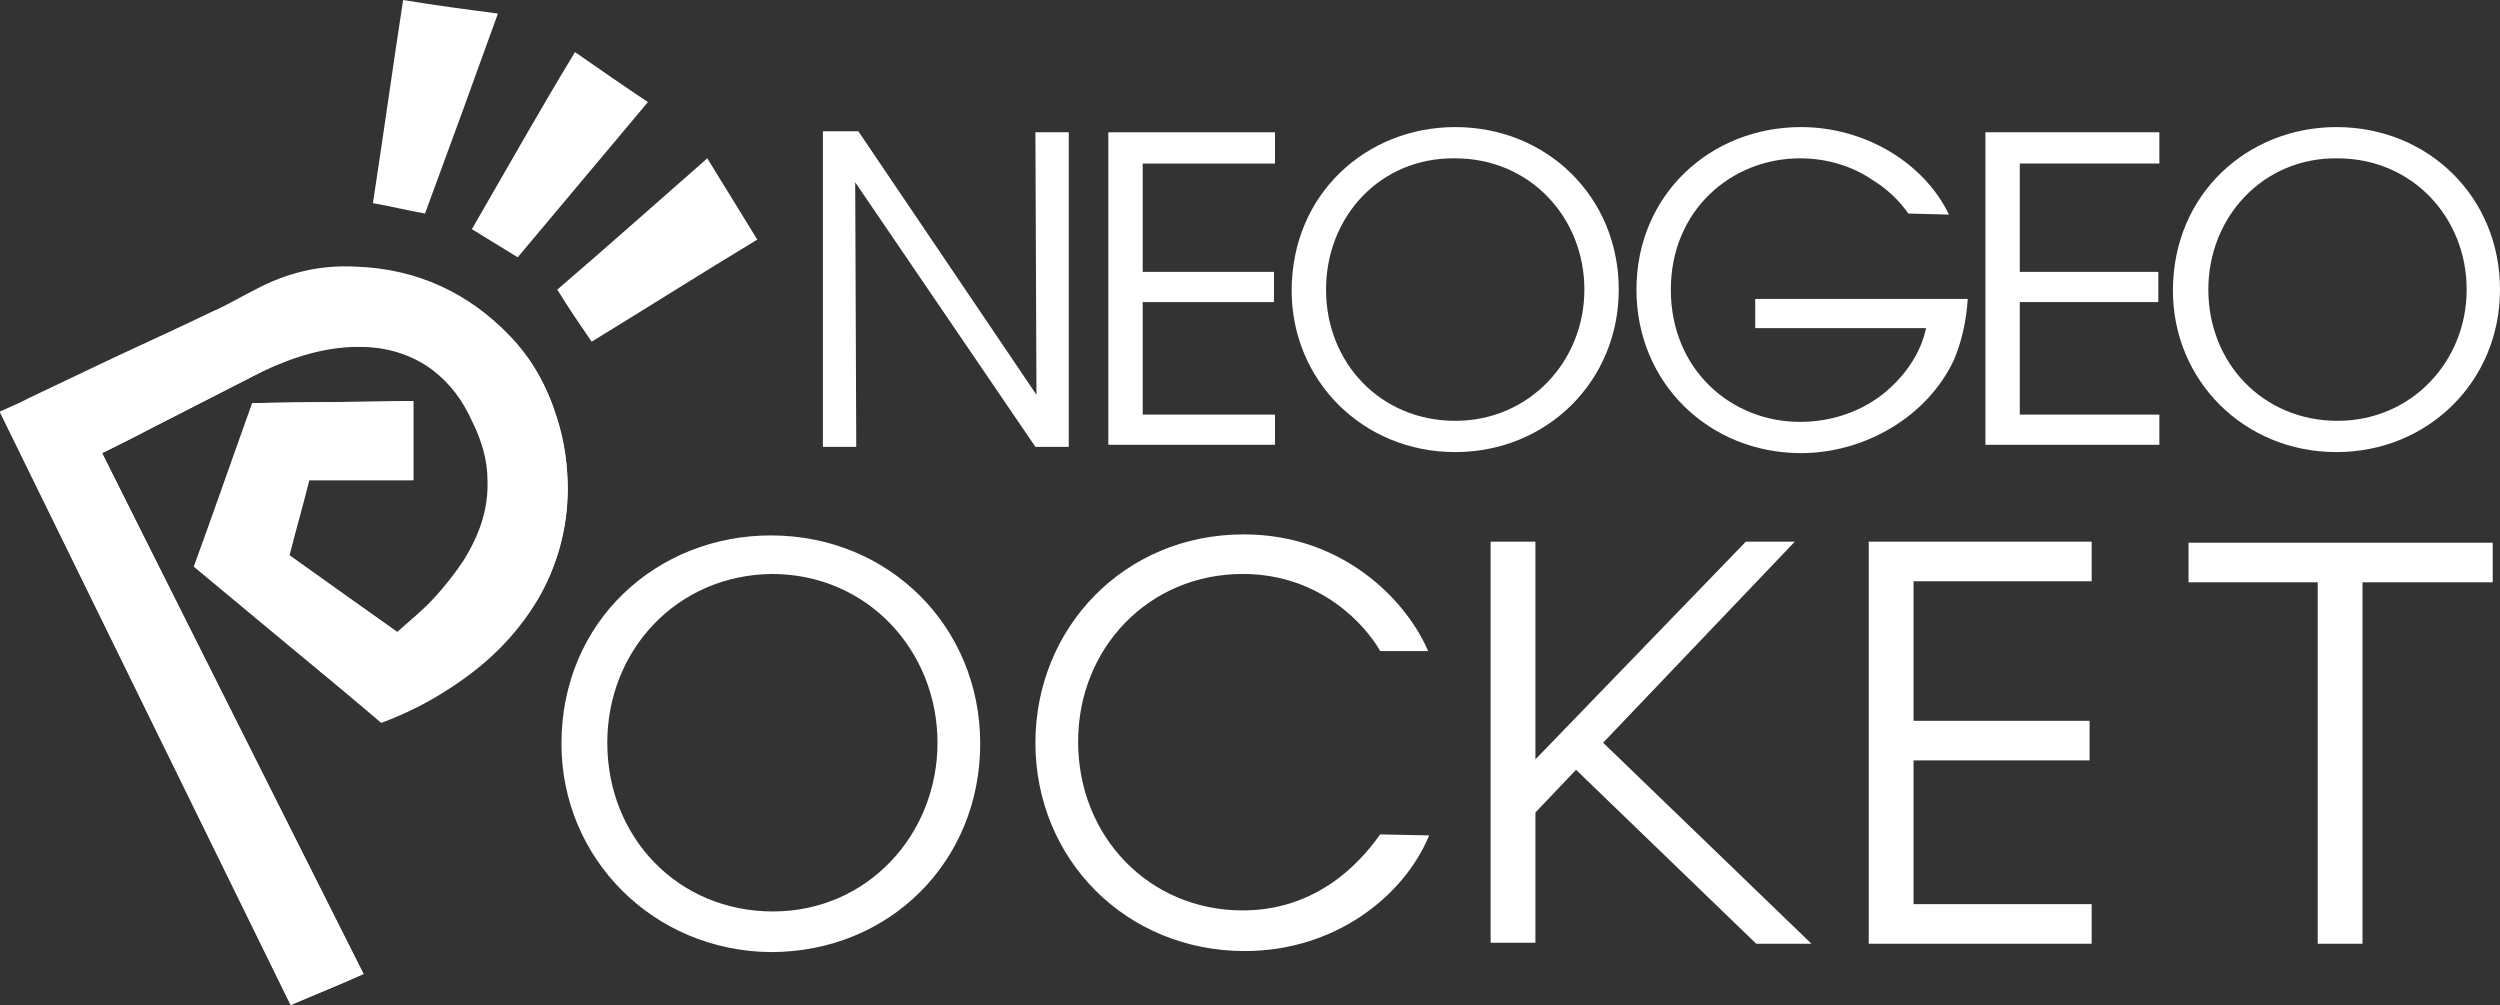 <?xml version="1.0" encoding="UTF-8" standalone="no"?>
<!-- Generator: Adobe Illustrator 21.1.0, SVG Export Plug-In . SVG Version: 6.00 Build 0)  -->

<svg
   xmlns:dc="http://purl.org/dc/elements/1.1/"
   xmlns:cc="http://creativecommons.org/ns#"
   xmlns:rdf="http://www.w3.org/1999/02/22-rdf-syntax-ns#"
   xmlns:svg="http://www.w3.org/2000/svg"
   xmlns="http://www.w3.org/2000/svg"
   xmlns:sodipodi="http://sodipodi.sourceforge.net/DTD/sodipodi-0.dtd"
   xmlns:inkscape="http://www.inkscape.org/namespaces/inkscape"
   version="1.0"
   id="Ebene_3"
   x="0px"
   y="0px"
   width="240"
   height="96.5"
   viewBox="0 0 240 96.5"
   enable-background="new 0 0 300.7 119.1"
   xml:space="preserve"
   sodipodi:docname="ngp.svg"
   inkscape:version="0.92.2 (unknown)"><rect x="0" y="0" width="240" height="96.5" fill="#333333" stroke="none"/><defs
     id="defs245" /><sodipodi:namedview
     pagecolor="#ffffff"
     bordercolor="#666666"
     borderopacity="1"
     objecttolerance="10"
     gridtolerance="10"
     guidetolerance="10"
     inkscape:pageopacity="0"
     inkscape:pageshadow="2"
     inkscape:window-width="640"
     inkscape:window-height="480"
     id="namedview243"
     showgrid="false"
     fit-margin-top="0"
     fit-margin-left="0"
     fit-margin-right="0"
     fit-margin-bottom="0"
     inkscape:zoom="0.90788157"
     inkscape:cx="119.95001"
     inkscape:cy="48.250001"
     inkscape:window-x="0"
     inkscape:window-y="0"
     inkscape:window-maximized="0"
     inkscape:current-layer="Ebene_3" /><g
     id="g240"
     transform="translate(-30.4,-11.3)"><g
       id="g216"><path
         d="M 129.9,49.2 129.8,24 h 3.2 v 30.2 h -3.2 l -17.3,-25.4 0.1,25.4 h -3.2 V 23.9 h 3.4 z"
         id="path204"
         inkscape:connector-curvature="0"
         style="fill:#ffffff" /><path
         d="m 136.8,24 h 16 v 3 h -12.7 v 10.4 h 12.6 v 2.9 h -12.6 v 10.8 h 12.7 V 54 h -16 z"
         id="path206"
         inkscape:connector-curvature="0"
         style="fill:#ffffff" /><path
         d="m 154.4,39.2 c 0,-9.3 7.2,-15.7 15.7,-15.7 8.8,0 15.7,6.7 15.7,15.6 0,8.8 -6.9,15.6 -15.7,15.6 -8.9,0 -15.7,-6.9 -15.7,-15.5 z m 3.3,-0.1 c 0,7.1 5.3,12.6 12.4,12.6 7.1,0 12.4,-5.7 12.4,-12.6 0,-6.9 -5.2,-12.6 -12.4,-12.6 -7.2,-0.1 -12.4,5.6 -12.4,12.6 z"
         id="path208"
         inkscape:connector-curvature="0"
         style="fill:#ffffff" /><path
         d="m 213.6,31.8 c -0.9,-1.3 -2.1,-2.4 -3.4,-3.2 -1.9,-1.3 -4.3,-2.1 -7,-2.1 -6.6,0 -12.4,5 -12.4,12.6 0,7.7 5.8,12.7 12.4,12.7 3.2,0 6,-1.1 8,-2.7 2.1,-1.7 3.6,-3.9 4.1,-6.3 H 198.9 V 40 h 20.4 c -0.1,1.8 -0.5,3.9 -1.3,5.8 -2.6,5.6 -8.7,9 -14.7,9 -8.8,0 -15.8,-6.7 -15.8,-15.7 0,-9.1 7.1,-15.6 15.8,-15.6 6.1,0 11.8,3.4 14.2,8.4 l -3.9,-0.1 z"
         id="path210"
         inkscape:connector-curvature="0"
         style="fill:#ffffff" /><path
         d="m 221,24 h 16.7 v 3 h -13.4 v 10.4 h 13.3 v 2.9 h -13.3 v 10.8 h 13.4 V 54 H 221 Z"
         id="path212"
         inkscape:connector-curvature="0"
         style="fill:#ffffff" /><path
         d="m 239,39.2 c 0,-9.3 7.2,-15.7 15.7,-15.7 8.8,0 15.7,6.7 15.7,15.6 0,8.8 -6.9,15.6 -15.7,15.6 -8.9,0 -15.7,-6.9 -15.7,-15.5 z m 3.4,-0.1 c 0,7.1 5.3,12.6 12.4,12.6 7.1,0 12.4,-5.7 12.4,-12.6 0,-6.9 -5.2,-12.6 -12.4,-12.6 -7.1,-0.1 -12.4,5.6 -12.4,12.6 z"
         id="path214"
         inkscape:connector-curvature="0"
         style="fill:#ffffff" /></g><g
       id="g226"><path
         d="m 84.3,82.7 c 0,-11.8 9.2,-20 20.1,-20 11.3,0 20.1,8.7 20.1,20 0,11.3 -8.7,20 -20.1,20 -11.3,-0.1 -20.1,-9 -20.1,-20 z m 4.4,-0.1 c 0,9.1 6.8,16.2 15.9,16.2 9.1,0 15.8,-7.4 15.8,-16.2 0,-8.8 -6.7,-16.2 -15.9,-16.2 -9.1,0.1 -15.8,7.3 -15.8,16.2 z"
         id="path218"
         inkscape:connector-curvature="0"
         style="fill:#ffffff" /><path
         d="m 167.6,91.5 c -2.5,6 -9.2,11.1 -17.7,11.1 -11.4,0 -20.1,-8.8 -20.1,-20 0,-11 8.5,-20 20,-20 9.5,0 15.6,6.3 17.7,11.2 h -4.6 c -1.3,-2.3 -5.6,-7.4 -13.2,-7.4 -9,0 -15.8,7.1 -15.8,16.1 0,9.1 6.8,16.2 15.8,16.2 8,0 12.1,-5.8 13.2,-7.3 z"
         id="path220"
         inkscape:connector-curvature="0"
         style="fill:#ffffff" /><path
         d="m 209.8,63.3 h 21.4 v 3.8 H 214.1 V 80.5 H 231 v 3.8 h -16.9 v 13.8 h 17.1 v 3.8 h -21.4 z"
         id="path222"
         inkscape:connector-curvature="0"
         style="fill:#ffffff" /><path
         d="m 252.9,67.2 h -12.4 v -3.8 h 29.2 v 3.8 h -12.5 v 34.7 h -4.3 z"
         id="path224"
         inkscape:connector-curvature="0"
         style="fill:#ffffff" /></g><path
       d="m 199,101.9 h 5.3 l -20,-19.3 18.4,-19.3 H 198 l -20.2,20.9 v -5 -15.9 h -4.3 v 38.5 h 4.3 V 89.3 l 3.9,-4.1 z"
       id="path228"
       inkscape:connector-curvature="0"
       style="fill:#ffffff" /><path
       d="M 65.3,104.8 C 56.9,88.1 48.6,71.5 40.2,54.8 c 0.1,0 0.1,-0.1 0.2,-0.1 2.1,-1.1 4.2,-2.2 6.3,-3.2 2.9,-1.5 5.9,-3 8.8,-4.5 3.1,-1.6 6.3,-2.6 9.9,-2.4 2.4,0.1 4.6,0.8 6.5,2.2 1.7,1.3 2.9,2.9 3.8,4.9 0.9,1.8 1.5,3.7 1.5,5.7 0.1,2.8 -0.8,5.3 -2.3,7.7 -1,1.5 -2.2,3 -3.5,4.3 -0.9,0.9 -1.9,1.7 -2.9,2.6 -3.6,-2.5 -7,-5 -10.4,-7.4 0.7,-2.4 1.3,-4.8 1.9,-7.2 3.4,0 6.7,0 10,0 0,-2.6 0,-5 0,-7.6 -5.2,0.1 -10.3,0.1 -15.4,0.2 -1.9,5.3 -3.7,10.5 -5.6,15.7 6,5 11.9,9.9 18,14.9 2.4,-0.9 4.6,-2 6.7,-3.4 3.4,-2.2 6.2,-5 8.3,-8.4 1.9,-3.2 2.9,-6.7 2.9,-10.5 0,-2.3 -0.3,-4.6 -1,-6.8 -0.9,-2.9 -2.3,-5.6 -4.5,-7.9 -4,-4.2 -9,-6.5 -14.8,-6.7 -3.5,-0.2 -6.7,0.6 -9.7,2.2 -1.4,0.7 -2.7,1.5 -4.1,2.1 -3.1,1.5 -6.2,2.9 -9.4,4.4 -2.7,1.3 -5.5,2.6 -8.2,3.9 -0.9,0.5 -1.9,0.9 -2.8,1.3 9.3,19 18.6,38 27.9,56.9 2.3,-0.9 4.6,-1.8 7,-2.9 z"
       id="path230"
       inkscape:connector-curvature="0"
       style="fill:#ffffff" /><path
       d="m 65.3,104.8 c -2.3,1 -4.6,2 -7,3 C 49,88.8 39.7,69.9 30.4,50.9 c 0.9,-0.5 1.9,-0.9 2.8,-1.3 2.7,-1.3 5.5,-2.6 8.2,-3.9 3.1,-1.5 6.3,-2.9 9.4,-4.4 1.4,-0.7 2.8,-1.4 4.1,-2.1 3.1,-1.5 6.3,-2.3 9.7,-2.2 5.8,0.2 10.8,2.5 14.8,6.7 2.2,2.2 3.6,4.9 4.5,7.9 0.7,2.2 1,4.5 1,6.8 -0.1,3.7 -1,7.3 -2.9,10.5 -2.1,3.5 -4.9,6.2 -8.3,8.4 -2.1,1.4 -4.3,2.5 -6.7,3.4 C 61,75.6 55.1,70.6 49.1,65.7 51,60.4 52.8,55.3 54.7,50 c 5.1,-0.1 10.2,-0.1 15.4,-0.2 0,2.6 0,5 0,7.6 -3.3,0 -6.7,0 -10,0 -0.6,2.4 -1.3,4.8 -1.9,7.2 3.5,2.5 7,5 10.4,7.4 0.9,-0.9 1.9,-1.7 2.9,-2.6 1.3,-1.3 2.5,-2.7 3.5,-4.3 1.5,-2.4 2.4,-4.9 2.3,-7.7 0,-2 -0.7,-3.9 -1.5,-5.7 -0.9,-1.9 -2.1,-3.6 -3.8,-4.9 -1.9,-1.5 -4.2,-2.2 -6.6,-2.2 -3.5,-0.1 -6.7,0.9 -9.9,2.4 -2.9,1.5 -5.9,3 -8.8,4.5 -2.1,1.1 -4.2,2.2 -6.3,3.2 -0.1,0 -0.1,0.1 -0.2,0.1 8.3,16.7 16.7,33.4 25.1,50 z"
       id="path232"
       inkscape:connector-curvature="0"
       style="fill:#ffffff" /><path
       d="m 71.2,31.8 c -1.7,-0.3 -3.3,-0.7 -5,-1 1,-6.5 1.9,-13 2.9,-19.5 3,0.5 6,0.9 9.1,1.3 -2.3,6.4 -4.6,12.7 -7,19.2 z"
       id="path234"
       inkscape:connector-curvature="0"
       style="fill:#ffffff" /><path
       d="m 98.3,26.5 c 1.6,2.6 3.2,5.2 4.8,7.8 -5.3,3.2 -10.5,6.5 -15.9,9.8 -1.1,-1.6 -2.2,-3.2 -3.3,-5 4.9,-4.2 9.6,-8.4 14.4,-12.6 z"
       id="path236"
       inkscape:connector-curvature="0"
       style="fill:#ffffff" /><path
       d="m 85.6,16.3 c 2.3,1.6 4.6,3.2 7,4.8 -4.2,5 -8.3,9.9 -12.5,14.9 -1.5,-0.9 -2.9,-1.8 -4.4,-2.7 3.3,-5.7 6.5,-11.4 9.9,-17 z"
       id="path238"
       inkscape:connector-curvature="0"
       style="fill:#ffffff" /></g></svg>